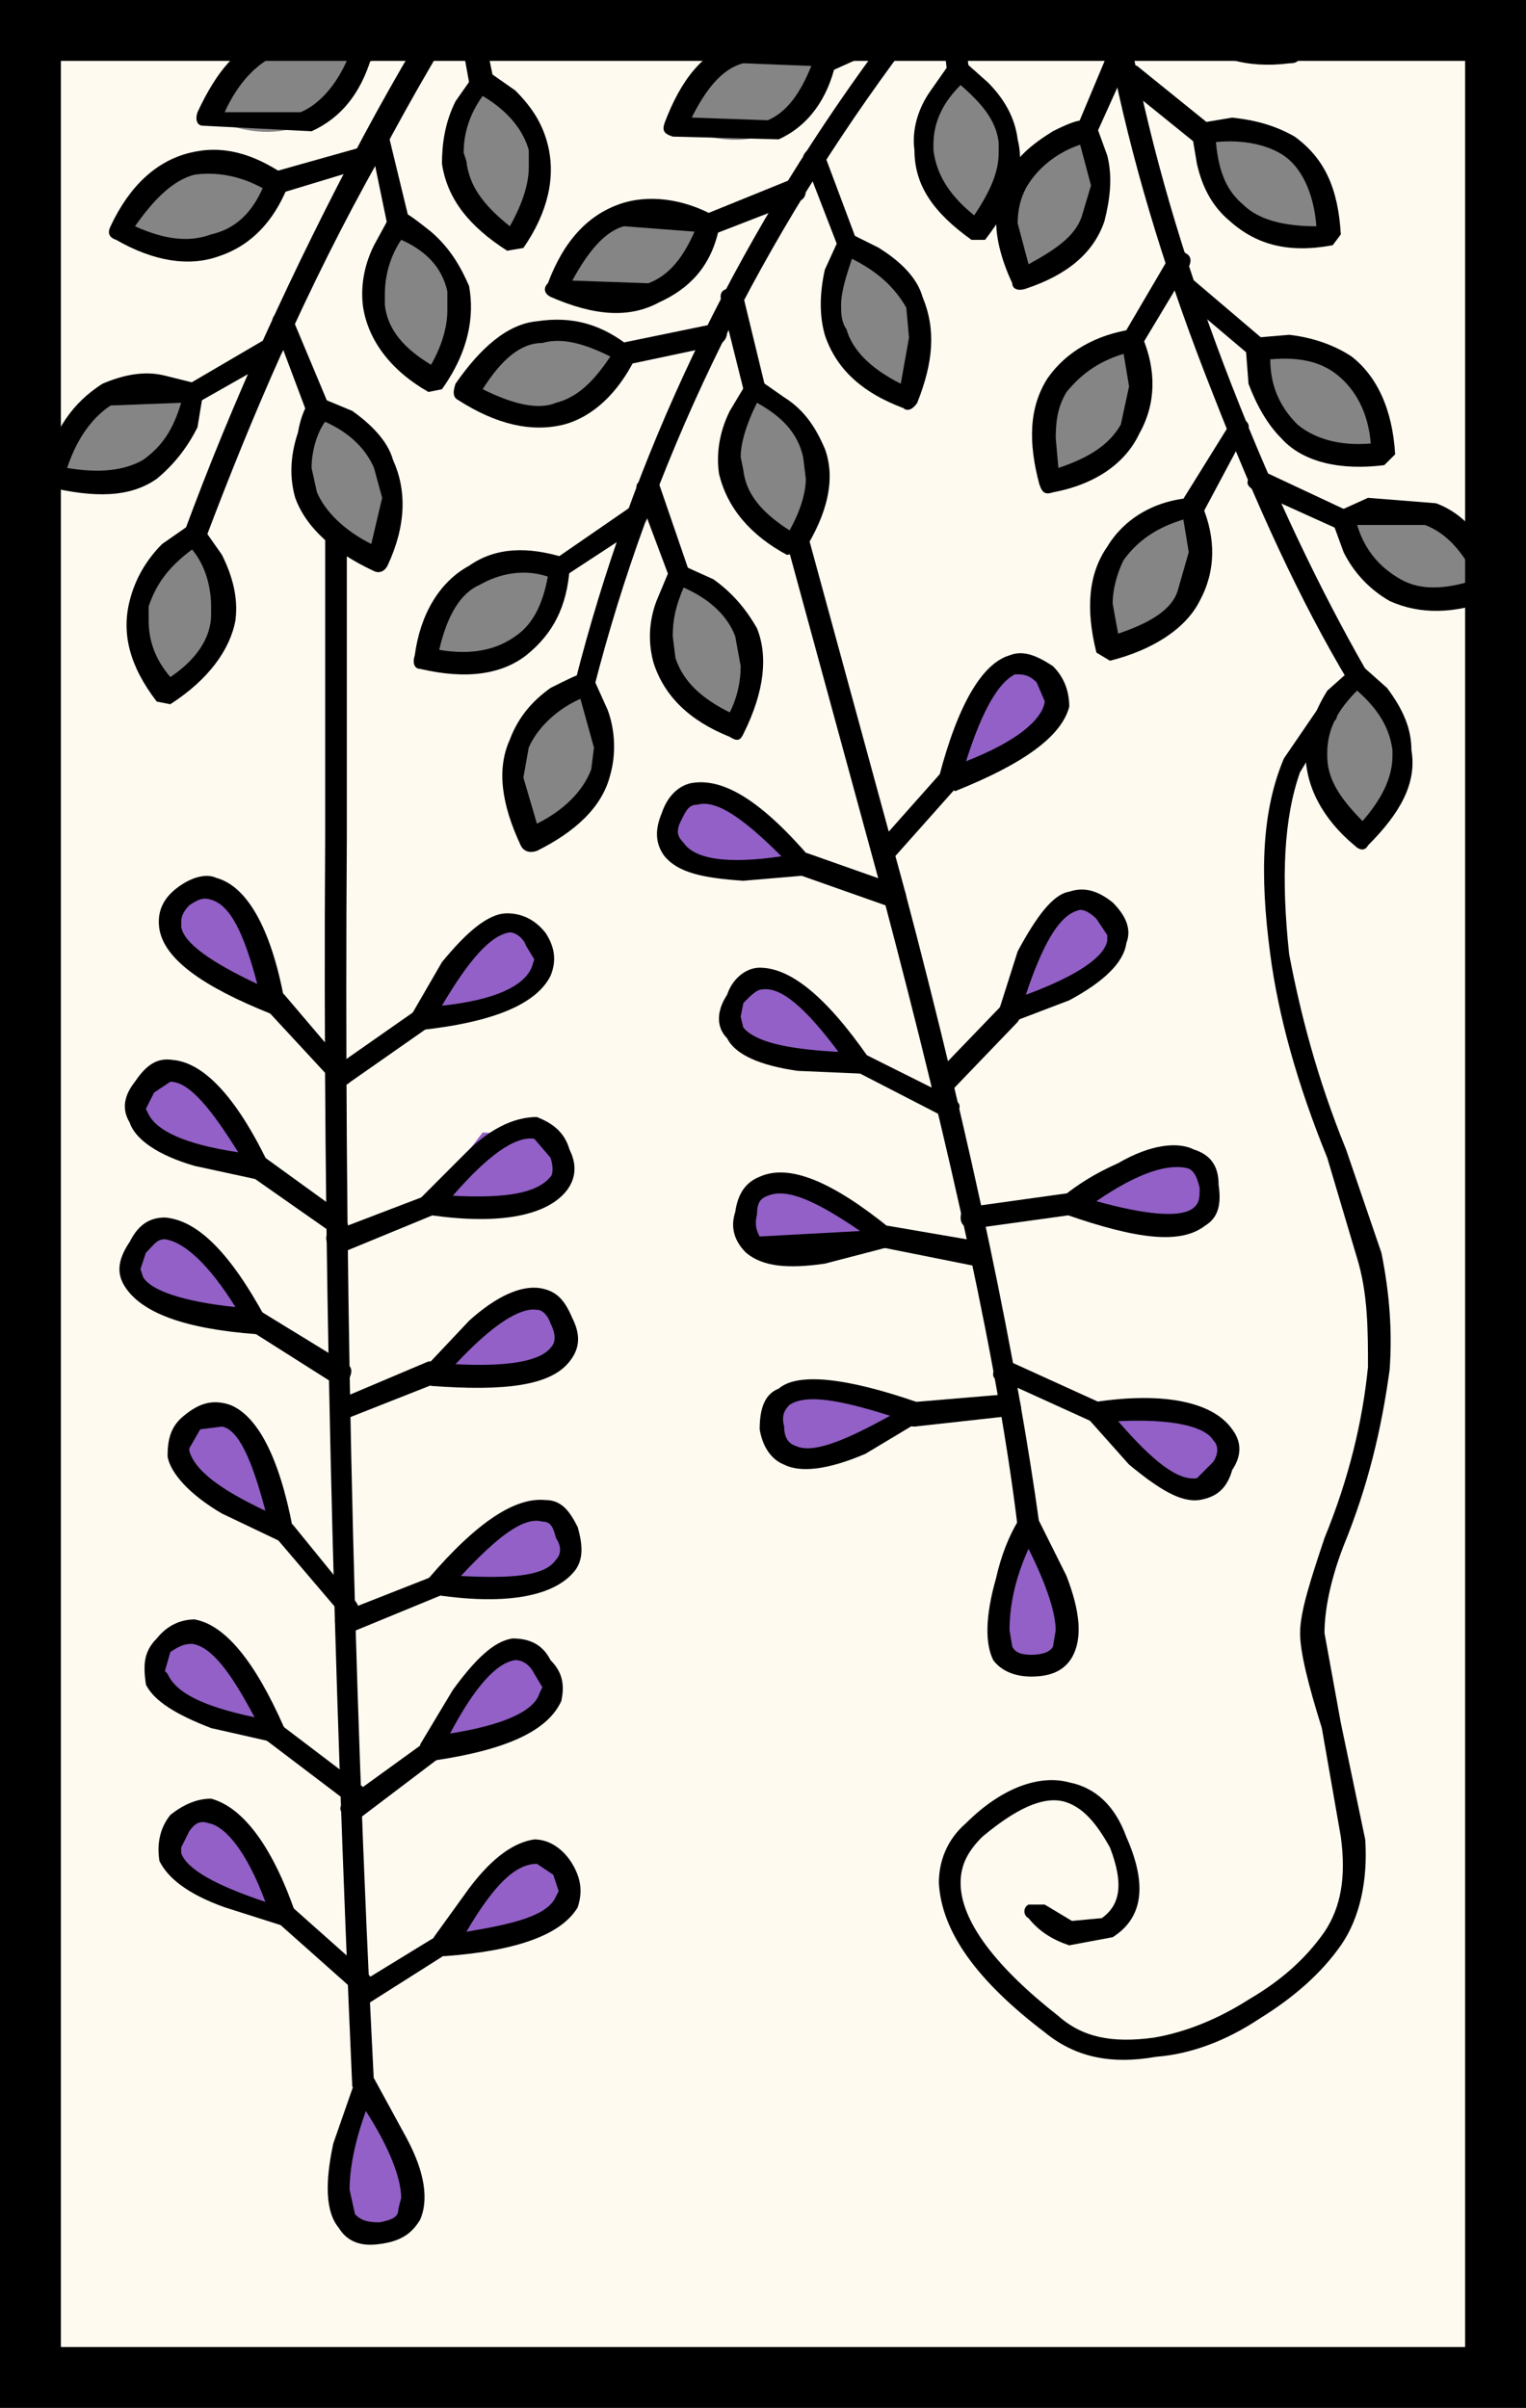 <svg xmlns="http://www.w3.org/2000/svg" width="372" height="587" viewBox="0 0 372 587"><path fill="#fffaf0" d="M0 0h372v587H0z"/><path d="M82.57 110.1c-2 0-3.3 1.33-3.3 3.3v90.72c-.67 99.3 1.98 200.6 6.6 304.54l3.32 2.65 1.98-1.33V508c-5.3-103.3-7.3-204.58-6.62-303.9v-90.7c0-1.97-.67-3.3-2-3.3z"/><path fill="#9260C7" d="M97.8 525.2L89.2 508l-5.97 18.53c-1.98 12.58 1.33 18.54 9.27 17.88 8.6-1.32 9.93-7.28 5.3-19.2z"/><path d="M91.18 506.66l-2-1.32-2.64 2-5.3 15.22c-1.98 9.27-1.98 16.55 1.33 20.52 2 3.3 5.3 4.64 9.93 3.97 5.3-.66 7.94-2.64 9.93-5.95 2-4.64 1.32-11.26-3.3-19.86l-7.95-14.58zm-4.64 33.1l-1.32-5.95c0-5.28 1.32-11.9 3.97-19.18 5.95 9.26 8.6 16.55 8.6 21.18l-.67 2.65c0 1.98-1.32 2.65-4.63 3.3-3.3 0-4.63-.65-5.96-1.98z"/><path fill="#9260C7" d="M52.12 461l17.2 5.94-7.93-16.55c-6.63-9.28-12.6-11.92-17.23-5.97-5.95 6.63-2.64 11.92 7.95 16.56z"/><path d="M38.88 453.7c1.98 3.98 6.62 7.95 15.9 11.26l14.55 4.63 2-.67.65-2.65c-5.96-17.2-13.24-25.82-20.52-27.8-3.3 0-6.62 1.32-9.93 3.97-2.66 3.3-3.3 7.28-2.66 11.25zm7.27-7.28c1.33-1.98 2.66-2.65 4.64-1.98 3.97.66 9.26 6.62 13.9 19.2-11.93-3.98-19.2-7.95-20.53-11.92v-1.33l1.98-3.98z"/><path d="M71.32 464.96h-3.3l-.68 2.65.67 1.33 17.88 15.9 3.97-.67c1.33-.67.66-2.65-.66-3.3l-17.88-15.9z"/><path fill="#9260C7" d="M118.98 458.34l-11.25 15.9 19.2-3.32c10.6-3.3 14.56-8.6 10.6-15.23-4.64-7.3-10.6-5.97-18.55 2.64z"/><path d="M140.83 464.96c1.32-3.97.66-7.28-1.32-10.6-1.98-3.3-5.3-5.95-9.26-5.95-4.64.67-9.93 3.98-15.9 11.92l-8.6 11.92v2.65c1.33 1.3 2 1.97 2.65 1.97 17.87-1.32 28.46-5.3 32.43-11.9zM136.2 461l-.67 1.3c-1.98 4.64-9.93 6.63-21.84 8.62 6.6-11.26 11.9-16.56 17.2-16.56l3.97 2.65 1.33 4z"/><path d="M110.38 472.24c-1.33-1.32-2-1.32-3.3-.66l-20.54 12.58c-1.98.66-1.98 2.64-.66 3.3 0 2 2 2.65 3.3 1.33l19.87-12.6c2-1.3 2-1.97 1.33-3.96z"/><path fill="#9260C7" d="M49.47 417.95l17.87 4.64-9.26-16.56c-7.3-9.27-13.24-11.26-18.55-4.64-4.62 6.62-1.3 11.26 9.94 16.55z"/><path d="M47.48 394.78c-3.3 0-6.62 1.33-9.26 4.64-3.3 3.3-3.3 6.62-2.65 11.25 1.98 3.97 7.27 7.28 15.9 10.6l14.55 3.3c1.32.67 2 0 3.3-.66v-2.64c-7.27-16.55-14.55-25.15-21.84-26.48zm-5.95 7.95c1.98-1.33 3.3-2 5.3-2 4.63.67 9.26 6.63 15.22 17.9-12.58-2.66-19.2-5.97-21.2-10.6l-.65-.67 1.33-4.63z"/><path d="M68.67 420.6c-1.33-1.32-2.65-1.32-3.97.66-.67.67-.67 2.65.66 3.32l19.2 14.56 3.3-.66c1.33-1.33 1.33-2.65 0-3.3l-19.2-14.58z"/><path fill="#9260C7" d="M114.35 410.67c-3.3 4.64-6.62 9.93-9.27 15.9l17.88-4.64c11.25-3.98 14.56-9.93 9.26-15.9-4.63-6.6-10.6-4.63-17.87 4.64z"/><path d="M134.2 404.7c-1.98-3.96-5.3-5.28-9.26-5.28-4.63.66-9.27 5.3-14.57 12.58l-7.94 13.24c0 .66 0 1.98.66 2.65.65.65 1.32 1.3 2.64 1.3 17.88-2.64 27.8-7.27 31.12-14.55.66-3.32.66-6.63-2.65-9.94zm-1.98 6.63l-.66 1.33c-1.32 4.63-9.27 7.94-21.84 9.93 5.95-11.27 11.25-17.22 15.88-17.9 1.33 0 3.3.68 4.64 3.32l1.98 3.3z"/><path d="M107.06 424.57h-3.3l-19.2 13.9c-2 2-2 2.65-.67 3.98l3.97.66 19.2-14.55c.66-.67.66-2 0-3.98z"/><path fill="#9260C7" d="M52.78 365c4.63 3.3 9.93 5.94 16.55 7.94l-5.3-17.88c-5.3-10.6-10.6-13.24-16.55-8.6-6.62 5.3-4.63 11.24 5.3 18.53z"/><path d="M70.65 374.92l.67-2.65c-3.3-17.2-8.6-27.14-15.23-29.8-3.98-1.32-7.3-.65-11.26 2.66-3.32 2.64-3.98 5.95-3.98 9.93.67 3.98 5.3 9.27 13.24 13.9L68 375.6l2.65-.68zM48.8 348.44l5.3-.67c3.98.67 7.3 7.96 10.6 20.53-11.26-5.3-17.22-9.93-18.54-14.57v-.66l2.65-4.63z"/><path d="M71.32 371.6h-3.98c-1.32 0-1.32 1.33 0 3.32l15.23 17.88 3.3.66c2-.66 2-2 0-3.97l-14.55-17.9z"/><path fill="#9260C7" d="M120.3 373.6c-4.63 3.97-9.26 7.94-13.23 12.58l18.53.66c11.26-1.32 15.9-5.3 12.58-13.24-2.65-7.28-9.27-7.28-17.87 0z"/><path d="M140.17 382.87c1.98-2.65 1.98-5.97.66-10.6-2-3.97-3.97-6.6-7.94-6.6-7.3-.68-16.56 5.27-28.48 19.18 0 .67-.67 1.32 0 2.65l2 1.33c17.86 2.64 29.1 0 33.75-5.96zm-4.64-7.95c1.33 1.98 1.33 3.98 0 5.3-2.64 3.97-10.6 4.63-23.17 3.97 8.6-9.28 15.23-14.57 19.86-13.26 2 0 2.65 1.33 3.3 3.98z"/><path d="M109.05 385.52c-.66-1.33-1.32-2-3.3-1.33l-21.86 8.6c-2 .66-2.65 1.98-2 3.3.67 2 2 2 3.32 2l22.5-9.27c1.33-.67 2.66-1.33 1.33-3.3z"/><path fill="#9260C7" d="M44.84 280.25l17.87 4.63-9.92-15.9c-7.28-9.25-13.24-10.58-17.87-4.62-4.63 6.62-1.32 11.92 9.94 15.9z"/><path d="M65.36 283.56C57.4 267 49.46 259.06 42.2 258.4c-3.98-.66-6.63 1.33-9.3 5.3-2.63 3.3-3.3 6.62-1.3 9.93 1.3 3.97 6.62 7.94 15.88 10.6l15.23 3.3 2-1.32.66-2.64zm-29.8-13.24l2-3.97 3.97-2.65c4.62 0 9.93 6.62 16.55 17.2-13.24-1.98-19.86-5.3-21.86-9.26l-.66-1.32z"/><path d="M64.7 282.23c-2-.66-3.3 0-3.98 1.33-1.32 1.32-1.32 2 .67 3.3l19.85 13.9 3.3-.65c.67-1.3 0-2.64-.66-3.96l-19.2-13.9z"/><path fill="#9260C7" d="M117.66 276.08l-13.24 17.15h19.2c11.25-1.7 15.9-6.86 13.24-16.3l-19.2-.85z"/><path d="M130.9 272.3c-4.63 0-10.6 2-17.22 8.6l-11.25 11.27v2.64l2 1.34c17.86 2.65 29.12 0 33.75-5.96 2-2.65 2.65-5.96.66-9.93-1.32-4.64-4.63-6.62-7.94-7.95zm3.3 9.93c.67 2 .67 3.98 0 4.64-3.3 3.97-10.58 5.3-23.82 4.63 8.6-9.93 15.22-14.56 19.86-13.9l3.97 4.63z"/><path d="M107.06 292.17c-1.32-1.33-1.98-2-3.3-.67l-22.5 8.6c-2 0-2 2-1.34 3.32.66 2 1.33 2 3.3 2l22.52-9.28c2-.66 2-2 1.33-3.97z"/><path fill="#9260C7" d="M50.8 235.9c4.63 3.3 9.92 6.6 16.54 8.6l-5.95-17.2c-5.3-11.27-10.6-13.9-16.56-8.63-6.62 5.3-3.98 11.27 5.95 17.22z"/><path d="M52.78 214.04c-2.65-1.32-6.62 0-9.93 2.65-3.32 2.64-4.63 5.95-3.97 9.93 1.32 7.28 10.6 13.9 27.14 20.52l3.3-.66v-2.66c-3.3-17.88-9.26-27.8-16.54-29.8zm9.93 25.83c-11.24-5.3-17.86-9.93-18.53-13.9v-1.33c0-1.32.67-2.65 2-3.97 1.98-1.33 3.3-2 5.3-1.33 4.62 1.33 7.93 7.95 11.24 20.53z"/><path d="M69.33 242.5c-1.32-1.3-2.65-1.3-3.97 0-1.33 1.34-1.33 2.66-.66 3.32l16.55 17.88 3.3.66c1.33-.66 1.33-2 0-3.97l-15.22-17.9z"/><path fill="#9260C7" d="M130.9 229.27c-5.3-6.62-10.6-5.3-18.54 3.3l-9.93 16.56 18.54-4.63c11.25-3.97 14.56-9.28 9.93-15.23z"/><path d="M132.9 227.3c-2.66-3.33-5.97-4.65-9.28-4.65-4.64 0-9.94 4.64-15.9 11.92l-7.28 12.58v3.3l2 .67c18.53-2 28.46-6.62 31.77-13.24 1.33-3.3 1.33-6.63-1.3-10.6zm-2.66 6.6l-.66 2c-2 4.63-9.28 7.94-21.85 9.26 6.62-11.25 11.92-17.2 16.55-17.87 1.32 0 3.3 1.3 3.97 3.3l2 3.3z"/><path d="M104.42 247.15l-3.3-.66-19.87 13.9c-1.33.65-1.33 1.97 0 3.3l3.3.66 19.87-13.9c1.32 0 1.32-1.33 0-3.3z"/><path fill="#9260C7" d="M44.17 319.3l18.54 2.66-11.24-15.23c-7.95-7.94-13.9-9.27-18.55-2-3.96 6.63.02 11.27 11.27 14.58z"/><path d="M31.6 302.76c-2.66 3.97-3.32 7.28-1.33 10.6 3.97 6.6 14.57 10.58 32.44 11.9 1.33 0 2-.66 2-1.98 1.32-.65 1.32-1.32 0-2-8.6-15.87-16.55-23.82-24.5-24.48-3.98 0-6.62 2-8.6 5.96zm3.3 8.6l-.66-1.98 1.32-3.98c2-1.98 2.66-3.3 4.64-3.3 4.64.66 10.6 5.95 17.2 16.54-12.56-1.32-20.5-3.97-22.5-7.28z"/><path d="M64.03 319.97c-1.32-1.32-2.64-.66-3.3 1.32-1.33.66-1.33 1.98.66 3.3l19.85 12.58c1.98 1.33 3.3.66 3.97-1.3.66-1.35.66-2.66-.66-3.33l-20.53-12.58z"/><path fill="#9260C7" d="M137.52 321.96c-3.3-7.3-9.93-7.3-18.54 0-4.63 3.3-9.27 7.94-13.24 13.24h18.54c11.25-1.33 15.9-5.96 13.24-13.24z"/><path d="M131.56 314c-4.63-.65-10.6 2-17.2 7.96l-10.6 11.25-1.33 2.66 2.65 1.98c17.88 1.33 29.13 0 33.76-5.95 2.65-3.32 2.65-6.63.67-10.6-1.98-4.64-3.97-6.63-7.94-7.3zm-.66 5.3c1.32 0 2.65 1.33 3.3 3.32 1.33 2.65 1.33 4.63 0 5.96-2.64 3.3-10.58 4.64-23.16 3.98 9.27-9.94 15.9-13.9 19.86-13.25z"/><path d="M107.73 333.87c0-1.98-2-1.98-3.3-1.98l-21.86 9.25c-2 .67-2 2-2 3.98.68 1.32 2 2 4 .67l21.83-8.62c1.33-.66 2.65-1.98 1.33-3.3zM196.44 128.64c-.66-2-1.98-2-3.3-2-2 .68-2.66 2-2 3.32l23.84 87.4c17.2 64.87 28.47 116.5 33.1 154.9l2.65 2.66c2.65-.67 3.3-1.98 2.65-3.3-5.3-38.4-15.9-90.7-33.1-155.6l-23.84-87.38z"/><path fill="#9260C7" d="M205.7 353.07c5.3-1.32 11.27-4.63 16.56-7.94-5.96-3.3-11.9-5.3-17.87-5.96-11.27-2.65-16.57.66-16.57 8.6.66 7.96 6.63 9.93 17.88 5.3z"/><path d="M224.9 344.46l-1.3-2.64c-17.23-5.96-29.14-7.3-33.78-3.3-3.3 1.3-4.63 4.62-4.63 9.92.65 3.97 2.64 7.28 5.94 8.6 3.98 2 10.6 1.33 19.87-2.65l13.25-7.95.66-2zm-33.75 3.3c-.66-2.63 0-3.96 1.32-5.28 3.97-2.65 11.92-1.33 24.5 2.65-11.93 6.62-19.2 9.27-23.17 7.28-2-.65-2.65-2.64-2.65-4.63z"/><path d="M248.75 342.48c0-1.33-1.33-2.65-2.65-2.65l-23.84 2c-1.32 0-2.65 1.3-2.65 3.3.68 1.32 1.34 2.64 3.33 2.64l23.83-2.64c1.32 0 2.64-.67 2-2.65z"/><path fill="#9260C7" d="M197.1 305.4l17.88-3.97-15.23-9.93c-10.6-5.3-16.55-3.97-17.88 3.97-1.3 7.95 3.3 11.26 15.23 9.94z"/><path d="M181.88 305.4c3.97 3.32 9.93 3.98 19.2 2.65l15.22-3.97 1.33-1.98c.66-.67 0-2-.66-2.65-13.9-11.26-24.5-15.9-31.8-12.58-3.3 1.32-5.28 3.97-5.94 8.6-1.32 3.98 0 7.3 2.65 9.94zm2.65-9.26c0-2.65.66-3.98 2.65-4.64 4.63-1.98 11.9 1.33 22.5 8.6l-24.5 1.33c-.66-1.32-1.3-2.64-.66-5.3z"/><path d="M216.3 298.8c-1.98 0-3.3.65-3.3 2.63 0 1.33.66 2 1.98 2.65l23.17 4.64c2 0 3.3-.67 3.3-2.65 0-1.33-.65-2.65-1.97-3.3l-23.18-3.98z"/><path fill="#9260C7" d="M297.73 360.72c3.3-8.78-.66-14.37-12.57-15.97h-18.54l13.24 15.97h17.87z"/><path d="M263.97 342.48l.66 2.65 10.6 11.9c7.28 5.98 12.57 9.3 17.2 8.63 4-.67 6.63-2.65 7.95-7.3 2.65-3.97 2-7.28 0-9.92-4.63-6.62-16.55-9.27-33.76-6.62-.67 0-2 0-2.65.66zm31.78 13.9l-3.97 3.98c-4.64.65-10.6-3.98-19.2-13.9 13.24-.66 21.18 1.3 23.17 4.63 1.32 1.3 1.32 3.3 0 5.28z"/><path d="M246.1 331.9c-2-.68-3.32 0-3.32 1.3-1.32 2-.66 3.32 1.33 3.32l21.86 9.94c1.32 1.3 1.98 0 3.3-1.33 1.33-1.98.67-2.65-1.32-3.3l-21.84-9.94z"/><path fill="#9260C7" d="M294.42 288.86c-.66-7.95-6.62-9.27-17.2-4.64l-16.56 9.27 18.54 5.3c11.25 1.3 16.55-2 15.22-9.94z"/><path d="M291.1 280.25c-3.96-2-10.58-1.32-18.52 3.3-5.96 2.66-9.94 5.3-13.24 7.95-1.33.67-1.33 1.33-1.33 2l2 2.64c17.2 5.96 27.8 7.28 33.76 2.65 3.3-2 3.97-5.3 3.3-9.94 0-4.64-1.97-7.3-5.95-8.6zm1.34 9.27c0 2.65 0 3.97-2 5.3-3.3 1.98-11.24 1.32-23.16-2 10.6-7.27 17.88-9.26 22.5-7.94 1.33.66 2 2 2.66 4.64z"/><path d="M263.3 292.83c0-1.33-.66-2-2.64-2l-23.83 3.32c-2 0-2.65 1.32-2.65 2.65 0 2 1.33 2.65 3.3 2.65l23.84-3.3c2 0 2.65-.67 2-3.32z"/><path fill="#9260C7" d="M246.1 247.15l17.2-7.95c9.94-5.95 11.93-11.9 6.63-17.22-5.96-5.3-11.92-2.64-17.2 7.3-2.66 5.3-5.3 11.25-6.63 17.87z"/><path d="M274.56 229.94c1.33-3.3 0-6.62-3.3-9.93-3.32-2.64-6.63-3.97-10.6-2.64-3.97.65-7.95 5.96-12.58 14.55l-4.63 14.6.66 2.63h2.66l13.9-5.3c8.6-4.63 13.24-9.26 13.9-13.9zm-4.63-2v1.33c-.66 3.98-7.28 8.6-19.86 13.24 3.97-11.9 7.94-19.18 12.58-20.52 1.32-.66 3.3.67 4.63 2l2.65 3.97z"/><path d="M248.08 249.13c1.32-1.98 1.32-3.3-.66-3.97-.66-1.32-1.98-1.32-3.3 0l-16.56 17.2c-.66 1.34-.66 3.32 0 4 1.32 1.3 2.65 1.3 3.97 0l16.55-17.23z"/><path fill="#9260C7" d="M197.77 244.5c-9.27-7.28-14.57-7.94-18.54-.66-3.98 6.62.66 11.9 11.92 13.9l18.53 1.32c-3.3-5.3-7.95-9.93-11.9-14.56z"/><path d="M185.2 235.9c-3.32 0-6.64 2.63-7.95 6.6-2.65 4-2.65 7.96 0 10.6 1.98 3.98 7.94 6.63 17.2 7.95l15.23.66c1.33 0 2-.65 2-1.3v-2.66c-10.6-15.23-19.2-21.85-26.5-21.85zm-4.64 11.9l.66-3.3c1.98-2 3.3-3.3 4.63-3.3 4.64-.67 10.6 4.62 18.54 15.22-13.25-.67-20.53-2.65-23.2-5.96l-.64-2.65z"/><path d="M211 257.08c-1.32-1.33-2.64-.66-3.3.66-.66 1.32-.66 2.65.66 3.3l21.85 11.26c1.33 1.33 2.65.67 3.32-1.32.66-1.32.66-2-1.32-3.3l-21.2-10.6z"/><path fill="#9260C7" d="M195.78 210.74l-13.9-12.6c-9.27-7.27-15.23-6.6-17.88 1.34-2.65 7.3 1.32 11.25 13.24 11.9l18.54-.64z"/><path d="M168.63 190.87c-3.3.66-5.95 3.3-7.28 7.28-1.98 4.64-1.32 7.95.66 10.6 3.32 3.97 9.28 5.3 19.2 5.96l15.24-1.3 2-2-.67-2c-11.92-13.9-21.2-19.85-29.14-18.53zm1.33 5.3c4.63-1.33 11.25 3.3 20.53 12.57-13.26 2-21.2.67-23.85-3.3-1.33-1.33-2-2.65-.66-5.3 1.3-2.65 1.97-3.97 3.96-3.97z"/><path d="M197.1 208.08c-2-.66-3.3 0-3.3 2-.67 1.3 0 2.64 1.3 3.3l22.53 7.95c1.32.65 2.65 0 3.3-1.32 0-1.98 0-2.64-1.32-3.97l-22.5-7.95z"/><path fill="#9260C7" d="M231.53 189.55c5.96-2 11.92-4.64 16.55-7.95 9.93-5.96 12.58-11.9 6.62-17.2-5.96-5.3-11.25-2.66-17.2 7.93-2.66 5.3-3.98 11.26-5.97 17.22z"/><path d="M260.66 172.33c0-3.97-1.33-7.28-3.97-9.93-4-2.64-7.3-3.97-10.6-2.64-6.63 1.98-12.58 11.9-17.22 29.8 0 1.3.66 1.97 1.33 1.97l2.65 1.33c16.55-6.62 25.83-13.24 27.8-20.53zm-13.24-7.94c1.98 0 3.3 0 5.3 1.98l1.98 4.63c-.66 4.64-7.28 9.94-19.2 14.57 3.97-12.57 7.95-19.2 11.92-21.18z"/><path d="M233.52 187.56l-3.98.66-15.88 17.88c-1.33.66-1.33 1.98 0 3.3 1.32 1.33 2.64 1.33 3.97 0l15.9-17.87c1.3-1.32 1.3-2.65 0-3.97z"/><path fill="#9260C7" d="M258 388.83l-7.27-17.22-6.62 17.23c-3.3 11.9 0 17.2 7.3 17.2 8.6-.65 10.58-5.95 6.6-17.2z"/><path d="M260 384.2l-6.62-13.26c-.67-1.3-1.32-1.97-2.65-1.97-1.32 0-1.98.66-2.65 1.97-1.98 3.32-3.97 7.96-5.3 13.9-2.64 9.28-2.64 15.9-.65 19.87 1.98 2.66 5.3 4 9.26 4 4.63 0 7.94-1.34 9.92-4.65 2.65-4.63 2-11.25-1.32-19.86zm-8.6 19.2c-2.65 0-3.98-.67-4.64-2l-.66-3.97c0-5.96 1.32-12.58 4.63-19.86 4.64 9.27 6.62 15.9 6.62 19.86l-.66 3.97c-.68 1.33-2.66 2-5.3 2zM267.28-54.74c-1.98 0-3.3.66-3.3 2.64 0 44.36 9.92 93.35 31.77 148.3 10.6 27.14 21.18 50.3 33.1 70.18.66 1.32 1.32 1.32 3.3.66 1.33-.66 1.33-2.65.68-3.97-10.6-18.54-21.86-41.7-32.45-68.85-21.18-54.3-31.1-103.28-30.45-146.32 0-1.98-1.32-2.64-2.65-2.64z"/><path fill="#858585" d="M299.72-12.38L284.5-13.7 287.13.87c4.64 9.26 13.24 13.24 27.14 11.9-.65-13.23-5.3-21.83-14.56-25.14z"/><path d="M292.44-16.35h-8.6c-.67 0-1.33.66-1.33 2.65-1.32.66-1.32 3.3 0 7.94 1.33 5.96 3.32 10.6 7.3 14.57 5.95 5.3 13.9 7.95 24.48 6.63 2 0 2.65-.66 2.65-2.65 0-10.6-3.3-18.54-9.93-23.83-3.97-3.3-9.27-5.3-14.56-5.3zm-5.3 5.3c6.62-.66 12.58.66 16.55 3.97 3.97 3.3 6.62 9.27 7.27 17.2-7.28.68-13.24-1.3-17.2-5.28-3.98-3.97-6.63-9.27-6.63-15.9z"/><path d="M265.95-30.9c-1.32 1.97-1.32 3.3.67 3.96l16.55 15.23c1.32.65 2.65.65 3.97 0 .66-1.34.66-2.66-.66-4l-16.55-15.2c-1.32-.67-2.65-.67-3.98 0z"/><path fill="#858585" d="M324.2 57.14c-.64-13.9-6.6-21.85-16.54-24.5l-14.56-.66 3.97 14.56c4.64 8.62 13.9 12.58 27.14 10.6z"/><path d="M300.38 28.67L292.44 30c-1.33 0-2 1.32-2 1.98l1.34 7.94c1.32 5.96 3.97 10.6 7.94 13.9 6.62 5.96 14.56 7.95 25.16 5.96l1.98-2.64c-.66-11.26-3.97-18.54-11.25-23.84-4.63-2.64-9.25-3.97-15.22-4.63zm12.58 9.27c3.97 2.65 7.28 8.6 7.94 17.22-7.27 0-13.9-1.33-17.87-5.3-3.97-3.32-5.96-7.95-6.62-15.23 6.63-.66 12.6.66 16.56 3.3z"/><path d="M295.1 33.97c1.3-1.33 1.3-2.65-.68-3.98l-17.2-13.9c-1.33-.67-3.32-.67-3.98.65-.66 2-.66 2.65.66 3.98l17.2 13.9c2 .66 2.66.66 4-.66z"/><path fill="#858585" d="M336.8 111.43c0-13.9-5.97-22.5-15.9-25.83l-13.9-.65 3.32 14.56c3.96 9.28 13.24 13.25 26.48 11.93z"/><path d="M303.7 84.95l.65 8.6c2 5.3 4.64 9.93 7.95 13.24 5.3 5.95 14.56 7.94 25.15 6.6l2.65-2.63c-.65-11.26-4.63-19.2-10.6-23.84-3.96-2.64-9.26-4.64-15.22-5.3l-7.94.67c-.66.66-2 1.32-2.65 2.65zm30.45 23.17c-7.94.66-13.9-1.33-17.87-4.64-4.64-4.63-6.62-9.93-6.62-15.88 7.27-.67 12.57.66 16.55 3.97 3.98 3.3 7.3 8.6 7.95 16.55z"/><path d="M291.1 68.4l-3.96.65c-.66 1.33-.66 2.66.66 3.32l17.22 14.56H309c1.3-1.32 1.3-1.98 0-3.3L291.1 68.4z"/><path fill="#858585" d="M363.28 143.2c-3.97-12.57-11.26-19.2-21.2-19.86l-14.56 3.3 6.62 13.26c7.3 7.28 17.22 8.6 29.14 3.3z"/><path d="M324.88 127.32l2.65 7.28c2.64 5.3 6.62 9.27 11.25 11.92 7.3 3.3 15.9 3.3 25.82-.67 2-.66 2-1.32 2-3.3-3.98-10.6-9.28-17.22-16.56-19.87l-16.56-1.32-7.28 3.3c-1.32.67-2 2-1.32 2.66zm22.5.66c5.3 1.98 9.28 6.62 12.6 13.24-7.96 2.65-13.9 2.65-18.55 0-4.63-2.65-8.6-6.62-10.6-13.24h16.56z"/><path d="M307.66 114.74c-.66 0-1.98 0-3.3 1.98-.67 1.33 0 2 1.98 3.3l20.52 9.28c1.33.66 2.65 0 3.3-1.32.67-1.33 0-2.65-1.3-3.3l-21.2-9.94z"/><path fill="#858585" d="M257.35-9.73l-1.98-14.56c-4.64.67-9.27 2.66-13.9 5.3-7.95 6.62-10.6 15.9-6.63 28.47 12.58-2.65 20.53-9.27 22.5-19.2z"/><path d="M257.35-25.62l-2.65-1.32c-8.6.66-15.23 4.63-19.86 11.92-4.63 6.62-5.3 15.22-2 25.8 0 1.34 1.34 2 2.67 1.34 11.26-2 17.88-6.62 21.85-13.9 3.3-7.28 3.3-15.23 0-23.84zM254.7-13.7c0 3.3-.66 6.62-1.98 9.27-2.65 5.3-7.95 8.6-15.23 10.6l-1.34-7.3c0-4.63.67-7.94 3.32-11.25 2.65-3.97 7.28-7.28 13.9-8.6l1.32 7.28z"/><path d="M267.94-46.14c-.66-.66-1.98-.66-3.3.66l-11.26 19.86c-1.33 1.33-.67 2.65.66 3.32 1.32 1.32 2.65.66 3.3-.67l11.93-19.2c1.32-1.98.66-3.3-1.33-3.97z"/><path fill="#858585" d="M248.75 68.4c12.57-4.64 19.2-12.6 19.2-22.52l-3.32-13.9c-4.63.66-8.6 3.3-12.58 6.62-7.94 7.28-8.6 17.2-3.3 29.8z"/><path d="M267.28 30.66c-.66-1.33-1.32-2-3.3-1.33-1.34 0-3.32.66-7.3 2.65-5.3 3.3-9.26 6.62-11.25 11.25-3.97 7.3-3.3 15.9 1.33 25.82 0 1.33 1.32 2 3.3 1.33 9.94-3.3 16.56-8.6 19.2-16.55 1.33-5.3 2-10.6.67-15.9l-2.65-7.27zm-19.2 23.83c0-3.32.66-5.97 2-8.62 2.64-4.63 7.27-8.6 13.23-10.6l2.65 9.94-1.98 6.62c-1.33 5.3-5.96 8.6-13.24 12.6l-2.65-9.95z"/><path d="M274.56 8.8c-1.32-1.32-2.64 0-3.3 1.33l-8.6 20.53c-1.34 1.32-.67 2.64 1.3 3.3 1.34 1.33 2.66.67 3.32-1.32l9.27-20.52c.66-1.32 0-2.65-2-3.3z"/><path fill="#858585" d="M277.87 98.2L275.9 83.6c-5.3 0-9.28 2-13.25 5.3-8.6 5.96-9.93 15.9-6.62 29.13 13.24-3.3 20.52-9.93 21.84-19.86z"/><path d="M277.87 105.47c3.98-7.28 3.98-15.23.67-23.18-.67-.66-1.33-2-2.65-2-8.62 1.34-15.9 5.3-20.53 11.93-4.64 7.28-4.64 15.9-2 25.82.67 1.98 1.33 2.65 3.32 1.98 10.58-1.98 17.86-7.28 21.17-14.56zm-2.64-11.25l-2 9.26c-2.64 4.64-7.27 7.95-15.22 10.6l-.65-7.3c0-4.62.66-7.93 2.65-11.24 3.3-3.97 7.28-7.28 13.9-9.28l1.33 7.96z"/><path d="M289.13 61.77c-2-1.32-3.3-1.32-3.97.66l-11.26 19.2c-.66 2-.66 3.32.66 3.98 2 1.33 2.65.66 3.3-.65l11.93-19.87c.65-1.32.65-2.64-.67-3.3z"/><path fill="#858585" d="M292.44 138.57l-2-14.56c-4.62.67-9.26 2.65-13.23 5.96-8.6 5.96-10.58 15.23-6.6 28.47 12.57-3.3 19.85-9.93 21.84-19.86z"/><path d="M293.1 123.34l-2.65-1.98c-9.27.66-16.55 5.3-20.52 11.9-4.63 6.63-5.3 15.24-2.65 25.83l3.3 1.98c10.6-2.65 18.55-7.94 21.86-14.56 3.97-7.3 3.97-15.23.66-23.18zm-4.63 3.3l1.32 7.96-2.66 9.27c-1.32 4.63-6.62 7.94-14.56 10.6l-1.33-7.3c0-3.97 1.33-7.94 2.65-10.6 3.3-4.62 7.95-7.93 14.57-9.92z"/><path d="M303.03 102.16c-2-.66-2.65-.66-3.3 1.32l-11.93 19.2c-.66 1.33 0 2.65 1.32 3.97l3.98-1.32 10.6-19.86c1.32-1.32.65-2.65-.67-3.3z"/><path fill="#858585" d="M332.16 204.12c9.93-9.28 11.9-18.55 7.95-27.8l-9.26-11.93-7.94 11.9c-3.98 9.94-.67 19.2 9.26 27.8z"/><path d="M344.07 182.93c0-5.3-1.98-9.93-5.95-15.23l-5.96-5.3-2.65.67-5.95 5.3c-3.3 5.3-4.63 9.92-5.3 15.22 0 7.93 3.98 15.88 11.92 22.5 1.33 1.32 2.65 1.32 3.3 0 7.96-7.95 11.93-15.23 10.6-23.17zm-4.62 0v1.32c0 5.3-2.65 10.6-7.3 15.9-5.94-5.97-8.6-10.6-8.6-15.9v-.66c0-5.97 2.65-10.6 7.28-15.24 5.3 4.64 7.95 9.27 8.62 14.57zM192.47-80.56c-.66-1.33-1.98-2-3.97-1.33-32.44 13.92-66.2 52.3-99.97 115.2-17.2 32.44-31.78 64.23-43.7 96.66 0 1.33 0 2 1.33 3.3 2 .02 3.3.02 3.97-1.97 11.26-29.8 24.5-60.92 42.37-92.7 33.77-63.55 66.2-101.95 98.64-115.85 2 0 2.66-1.33 1.33-3.3z"/><path fill="#858585" d="M32.91 94.22c-10.57 1.32-17.2 9.26-19.85 21.84 12.6 3.97 21.86 2 28.48-6.62l5.95-13.9-14.56-1.32z"/><path d="M48.15 93.55l-7.95-1.98c-5.3-1.33-10.6 0-15.23 1.98C17.7 98.2 13.05 104.8 10.4 115.4c-.65 1.32 0 2.65 1.33 3.3 11.25 2.66 19.86 2.66 26.5-1.98 3.95-3.3 7.27-7.28 9.92-12.57l1.3-7.95-1.3-2.65zM34.9 112.1c-4.63 2.64-10.6 3.3-18.54 1.98 2.65-7.95 6.62-12.58 10.6-15.23l17.2-.66c-1.97 6.6-4.63 10.58-9.25 13.9z"/><path d="M68.67 83.62c-.66-1.98-2-1.98-3.3-1.33L46.14 93.55c-1.3 1.33-1.98 2-1.3 3.3.65 2 1.97 2 3.3 1.34L68 86.92c1.33-1.33 1.33-2.64.67-3.3z"/><path fill="#858585" d="M54.1 39.26C43.5 38.6 35.56 43.9 29.6 55.8c11.26 7.3 21.2 7.3 29.14.67l8.6-11.25c-3.97-3.3-8.6-5.3-13.24-5.96z"/><path d="M70 45.88c.65-1.32 0-2.65-.67-3.3-7.94-5.3-15.23-7.3-23.18-5.3-7.93 1.98-14.55 7.94-19.2 17.88-.66 1.3-.66 2.65 1.34 3.3 9.25 5.3 17.86 6.63 25.14 3.98 7.95-2.66 13.24-8.6 16.55-16.56zm-22.52-3.3c4.64-.67 10.6 0 16.55 3.3-2.64 5.96-6.62 9.93-12.57 11.26-5.3 1.98-11.26 1.32-18.55-1.98 4.65-6.63 9.3-11.26 14.58-12.6z"/><path d="M91.18 37.94c0-2-1.33-2.65-3.3-2l-21.2 5.97c-1.98 1.33-1.98 2-1.98 3.32.66 2 1.32 2.66 3.3 2l21.85-6.63c1.33 0 2.65-1.34 1.33-2.66z"/><path fill="#858585" d="M73.96 9.47c-10.6 0-17.87 6.62-23.17 19.2 11.9 5.3 21.84 4.63 29.78-2.65 3.3-3.97 5.96-7.28 7.3-12.58-4-2.64-8.62-3.97-13.92-3.97z"/><path d="M90.5 14.1c0-1.32 0-1.98-1.3-3.3-7.95-4.64-15.9-5.3-23.18-2-7.94 2-13.24 8.62-17.87 18.55-.67 1.98 0 3.3 1.32 3.3L75.95 32c7.28-3.3 11.92-9.27 14.56-17.87zm-5.94.67c-2.65 5.96-6.62 10.6-11.26 12.58H54.77c3.3-7.3 7.94-11.92 12.57-13.9l17.22 1.32z"/><path d="M111.04 3.5c-.67-1.3-2-1.3-3.3-1.3l-21.2 8.6c-1.98 1.32-1.98 1.98-1.32 3.3.66 2 1.98 2.65 3.97 1.33l19.85-8.6c2-.67 2.65-1.33 2-3.32z"/><path fill="#858585" d="M102.43-40.84c-9.93-3.3-18.54.66-26.48 11.25 9.93 8.62 19.86 10.6 28.47 5.97 4.63-2.65 7.94-5.96 10.6-9.93l-12.6-7.28z"/><path d="M73.96-30.9c-1.32 1.3-1.32 2.64 0 3.96 8.6 6.62 16.55 9.27 24.5 7.94 7.95-1.32 13.9-5.3 19.2-13.24l-.66-3.3c-5.96-6.63-13.25-9.27-21.2-8.6-8.6 0-15.88 4.62-21.84 13.23zm23.84 7.27c-5.96.66-11.92-1.32-17.88-5.96 5.3-6.6 10.6-9.26 15.9-9.92 5.3 0 11.25 2 15.88 5.96-3.97 5.96-9.27 9.27-13.9 9.93z"/><path d="M140.17-36.87l-2.65-2-22.5 2.66c-1.34 0-2.66 1.32-2.66 2.64 0 2 1.32 2.65 3.3 2.65l21.86-2.66c2.65 0 3.3-.66 2.65-3.3z"/><path fill="#858585" d="M133.55-77.25c-9.27-5.3-19.2-3.32-29.13 5.96 7.94 10.6 17.87 14.57 27.8 11.26 4.64-1.32 8.6-3.97 11.92-7.28-2.65-4.64-5.96-7.95-10.6-9.94z"/><path d="M102.43-73.28c-.66.65-1.32 2.65 0 3.3 6.62 8.62 13.9 13.25 21.85 13.9 8.6 0 15.9-3.3 21.85-9.93 1.32-.67 1.32-1.33.66-2.65-5.3-7.95-11.27-11.92-19.2-13.9-8.62-1.33-16.56 1.98-25.17 9.27zm21.85 11.92c-5.3-.67-9.93-3.3-15.23-9.27 5.96-5.3 11.92-7.28 17.22-6.63 5.95 1.32 10.6 3.98 14.56 9.94-5.3 3.97-10.6 6.62-16.55 5.96z"/><path d="M144.8-69.97l-3.3 2.65c0 1.3.65 1.98 2.64 2.65l22.5 1.98c1.33 0 2-.65 2.66-1.97l-2-2.65-22.5-2.66z"/><path fill="#858585" d="M154.07-22.97l-2 14.57c1.34 10.6 8.63 17.2 21.87 20.52 3.97-13.24 1.32-23.17-6.62-29.13l-13.25-5.97z"/><path d="M154.73-25.62c-1.32-.66-2.65 0-3.3 1.33l-1.33 7.95c-1.33 5.3-.66 10.6 1.32 15.23 3.97 7.28 11.26 12.58 21.85 15.23 1.33 0 1.98 0 3.3-1.98 2.66-9.93 2-19.2-1.97-25.82-3.3-3.97-6.62-7.28-12.6-9.93l-7.27-2zm.66 5.3c7.28 2.65 11.9 5.96 14.56 9.93 1.98 2.66 3.3 6.63 3.3 10.6l-1.97 7.28c-7.3-1.98-12.6-5.3-14.58-10.6-1.33-2.64-2-4.62-2-8.6l.67-8.6z"/><path d="M145.46-44.15l-3.97-1.33c-1.33 1.33-1.33 2-.67 3.98l10.6 19.86c1.32 1.32 2.64 1.32 3.96.66l1.32-3.3-11.26-19.87z"/><path fill="#858585" d="M165.32-34.22c-3.3 9.93 0 19.2 10.6 27.8 8.6-9.93 11.26-19.86 7.28-29.13l-9.93-10.6c-3.3 3.32-5.96 7.3-7.95 11.93z"/><path d="M174.6-48.8l-3.32.68c-6.62 5.95-9.93 12.57-9.93 21.18 0 7.94 4.64 15.9 13.24 22.5h3.3c7.28-8.6 10.6-16.54 9.93-24.5-1.32-8.6-5.96-14.55-13.24-19.85zm-7.95 21.86v-.66c0-5.3 1.98-9.93 6.62-15.23 4.63 3.97 7.95 8.6 8.6 14.57v1.98c0 5.3-1.3 9.93-5.95 15.23-5.96-5.3-8.6-10.6-9.27-15.9z"/><path d="M173.27-70.63l-2-.66-1.3.67-1.33 1.98 2 22.5c0 2 .65 2.66 2.63 2.66 1.33-.65 2.65-1.3 2-3.3l-1.33-22.52-.67-1.3z"/><path fill="#858585" d="M73.96 113.4c-.66 9.94 5.3 17.9 17.88 23.18 5.96-11.9 5.3-21.84-2-29.8l-11.9-7.27-3.98 13.9z"/><path d="M77.94 96.86c-.67 0-2 0-2.65 1.33-.67.65-2 3.3-2.66 7.27-2 5.96-2 11.25-.66 15.9 2.65 7.27 9.27 13.23 19.2 17.86 1.32.66 2.64 0 3.3-1.32 4.64-9.92 4.64-18.53 1.33-25.8-1.3-4.64-5.3-8.62-9.92-11.93l-7.94-3.3zm-.67 23.17l-1.32-5.95c0-3.98 1.32-8.6 3.3-11.26 5.97 2.65 9.94 6.62 11.93 11.26l1.98 7.28-2.65 11.25c-6.6-3.3-11.24-7.93-13.23-12.57z"/><path d="M71.32 77.67c0-2-1.33-2.65-3.3-2-1.34 1.33-2 2-1.34 3.32l7.95 21.17c1.32 2 2.64 2 3.97 1.33 1.98 0 2.65-1.33 1.32-3.3l-8.6-20.53z"/><path fill="#858585" d="M91.18 67.74c-2 10.6 3.3 18.53 14.56 25.8 7.95-11.25 8.6-21.18 2.65-29.78L97.12 54.5l-5.95 13.24z"/><path d="M95.15 52.5l-3.97 7.28c-2.65 5.3-3.3 10.6-2.65 15.23 1.32 7.95 6.62 15.24 15.9 20.54l3.3-.66c6.62-9.27 7.94-17.88 6.62-25.17-2-4.62-4.63-9.25-9.27-13.23-3.3-2.64-5.96-4.63-6.62-4.63l-3.3.66zm-1.33 19.2c0-4.63 1.33-9.27 3.98-13.24 5.95 2.65 9.93 6.62 11.25 12.58v4.63c0 3.97-1.32 8.62-3.97 13.25-6.62-3.97-10.6-8.6-11.26-14.56V71.7z"/><path d="M94.5 31.98c0-2-.68-2.65-2.66-2-1.33 0-2.65 1.34-2 2.66l4.65 22.5 1.3 2h2c1.32 0 2.64-1.98 2-3.3l-5.3-21.86z"/><path fill="#858585" d="M111.04 32.64c-2 10.6 2.64 19.2 13.9 25.82 7.95-10.6 9.27-19.86 3.3-29.13l-10.58-9.93-6.62 13.24z"/><path d="M118.98 17.42l-3.3.66-4.64 6.62c-2.65 5.3-3.3 10.6-3.3 15.22 1.3 8.6 6.6 15.24 15.88 21.2l3.97-.67c5.95-8.6 7.93-17.22 5.95-25.16-1.33-5.3-3.97-9.28-7.95-13.25l-6.62-4.63zm-5.95 19.86c0-4.64 1.32-9.27 4.63-13.9 6.62 3.97 9.93 8.6 11.25 13.23v4c0 3.96-1.3 8.6-4.62 14.55-6.62-5.3-9.93-9.93-10.6-15.9l-.65-1.97z"/><path d="M115.67-3.1c0-1.33-1.32-2-3.3-2-1.33.67-2 1.33-2 3.32l3.98 21.84c.66 2 2 2.65 3.3 2 2 0 2.66-1.33 2.66-2.66l-4.63-22.5z"/><path fill="#858585" d="M36.9 139.9c-5.3 9.26-4.65 18.53 3.3 29.8 11.26-7.3 15.9-15.9 13.9-26.5l-6.62-12.57-10.6 9.27z"/><path d="M57.4 151.15c.68-5.3-.65-10.6-3.3-15.9l-4.63-6.6-3.3-.67-6.64 4.63c-3.97 3.98-6.62 8.62-7.94 13.92-2 7.94 0 15.88 6.62 24.5l3.3.65c9.27-5.96 14.57-13.24 15.9-20.52zm-21.17-3.3c2-5.97 5.3-9.94 10.6-13.9 3.3 3.96 4.63 9.26 4.63 13.9v1.98c0 5.95-3.98 11.25-9.93 15.22-3.98-4.63-5.3-9.27-5.3-13.9v-3.3zM266.62-42.17l-3.98-.66c-15.22 13.24-31.77 31.78-48.98 54.95-35.1 47.66-59.6 99.3-73.5 154.26 0 1.32 0 3.3 1.33 3.3 1.98 0 3.3 0 3.3-1.98 13.9-54.3 38.4-105.27 72.83-152.27 17.2-23.17 33.1-41.05 48.33-53.62 1.32-1.32 1.32-2.64.66-3.97z"/><path fill="#858585" d="M179.23 177.63c5.96-11.92 5.3-21.85-1.32-29.8l-12.58-7.94-3.97 14.56c0 9.93 5.97 17.87 17.88 23.17z"/><path d="M166.65 137.9c-2-.65-2.65 0-3.3.67l-3.32 7.94c-2 5.3-2 10.6-.66 15.24 2.64 7.95 8.6 13.9 18.53 17.88 2 1.32 2.66.66 3.3-.67 5.3-10.6 5.98-19.2 3.33-25.8-2.65-4.65-5.96-8.62-10.6-11.93l-7.28-3.3zM164 155.13c0-3.97.66-7.28 2.65-11.9 5.96 2.63 10.6 6.6 12.58 11.9l1.33 7.28c0 3.3-.67 7.3-2.66 11.26-6.62-3.3-11.25-7.28-13.24-13.24l-.66-5.3z"/><path d="M160.7 118.05c-.67-1.33-2-2-3.32-1.33-2 .67-2.65 1.33-2 3.3l7.96 21.2c.66 2 1.32 2 3.3 1.32 1.33-.66 2-1.32 1.33-3.3l-7.28-21.2z"/><path fill="#858585" d="M193.8 133.27c7.28-11.25 7.28-21.18 1.3-29.8l-11.23-8.6-5.96 13.25c-1.32 9.93 3.97 18.53 15.9 25.15z"/><path d="M184.53 92.23c-.66-.66-2 0-2.65 1.32l-3.97 6.62c-2.65 5.3-3.3 10.6-2.65 15.23 2 8.6 7.95 15.23 16.56 19.86l3.98-.66c5.96-9.27 7.95-17.88 5.3-25.16-2-4.63-4.64-9.27-9.93-12.58l-6.63-4.63zm-3.3 22.5l-.67-3.3c0-3.3 1.32-7.95 3.97-13.24 5.96 3.3 9.93 7.27 11.25 13.23l.66 5.3c0 3.3-1.32 7.94-3.97 12.57-7.28-4.63-10.6-9.27-11.25-14.56z"/><path d="M181.22 72.36c-.66-1.98-2-1.98-3.3-1.98-2 0-2.67 1.32-2 3.3l5.3 21.2c0 1.98 1.98 2.65 3.3 1.98 2 0 2.66-1.32 2-2.64l-5.3-21.86z"/><path fill="#858585" d="M220.94 96.86c5.96-11.9 5.3-21.84-2-29.12l-11.9-7.96-3.98 13.9c-.66 10.6 5.3 18.55 17.88 23.18z"/><path d="M214.32 60.45l-6.62-3.3c-1.33 0-2.65 0-3.3 1.3l-3.33 7.3c-1.32 5.96-1.32 11.25 0 15.9 2.65 7.92 8.6 13.9 19.2 17.86.66.67 2 .67 3.32-1.3 3.96-9.94 4.6-17.9 1.3-25.84-1.3-4.62-5.3-8.6-10.58-11.9zm-6.63 2.64c6.62 3.3 10.6 7.28 13.24 11.92l.66 7.28-2 11.25c-7.93-3.97-11.9-8.6-13.23-13.24-1.32-1.97-1.32-3.97-1.32-5.94 0-3.3 1.32-7.3 2.64-11.27z"/><path d="M201.08 37.94c-.66-2-2-2-3.32-2-1.98 1.34-2.65 2.66-1.32 3.98l7.94 20.53c.66 1.98 2 2.64 3.3 1.98 1.34-.66 2-1.98 1.34-3.3l-7.94-21.2z"/><path fill="#858585" d="M237.5 56.47c9.26-10.6 10.58-19.86 5.95-29.12l-9.93-10.6-7.3 12.58c-3.3 9.93.68 19.2 11.27 27.14z"/><path d="M248.08 33.97c-.66-5.3-3.3-9.93-7.28-13.9l-5.96-5.3-3.3.66-4.64 6.62c-3.3 4.63-4.64 9.93-3.98 14.56 0 8.62 4.64 15.24 13.9 21.86h3.32c6.62-8.6 9.93-16.55 7.94-24.5zm-4.63.66v2.65c0 4.63-2 9.26-5.96 15.22-6.63-5.3-9.28-10.6-9.94-15.9v-1.3c0-5.97 2.65-10.6 6.62-14.57 5.3 4.63 8.6 8.6 9.27 13.9z"/><path d="M233.52-5.75l-2.65-2c-2.65 0-3.3.67-2.65 2.66l2.65 22.52c0 1.32.66 1.98 3.3 1.98l2-2.65-2.65-22.5z"/><path fill="#858585" d="M103.75 160.42c12.6 2.65 21.85.66 28.47-8.6l4.64-13.25-14.57-.66c-10.6 2-16.56 9.28-18.55 22.52z"/><path d="M138.84 138.57l-1.32-2.65c-8.6-2.65-16.55-2.65-23.17 2-7.28 3.96-11.92 11.9-13.24 21.84-.66 1.98 0 3.3 1.33 3.3 11.26 2.65 19.86 1.33 25.82-3.3 6.62-5.3 9.93-11.92 10.6-21.2zM117 142.54c4.63-2.65 10.6-3.97 16.55-1.98-1.33 7.28-3.97 11.9-7.95 14.56-4.63 3.3-10.6 4.64-18.53 3.3 1.98-8.6 5.3-13.9 9.93-15.88z"/><path d="M157.38 124.67c-.66-1.33-2-2-3.3-1.33l-19.2 13.24c-1.33 1.33-1.33 2-.67 3.3 1.33 1.34 2.66 1.34 3.32.68l19.2-12.58c1.32-1.33 1.32-2.65.66-3.3z"/><path fill="#858585" d="M113.69 94.88c10.58 7.94 20.5 8.6 29.12 3.3 4.63-3.3 7.28-7.27 9.26-11.25-3.97-3.3-7.94-5.3-13.24-6.62-9.93-1.3-18.53 3.32-25.16 14.58z"/><path d="M137.52 103.48c7.28-1.98 13.24-7.94 17.2-15.88 0-1.34 0-2.65-.65-2.65-7.28-5.97-14.56-7.95-23.17-6.63-7.28.66-13.9 6.63-19.86 15.23-.66 2-.66 3.3.66 3.98 9.27 5.95 17.88 7.94 25.82 5.95zm11.25-16.55c-3.97 5.95-7.94 9.93-13.24 11.26-4.63 1.97-11.25 0-17.87-3.32 4.63-7.28 9.27-11.26 14.56-11.26 4.64-1.33 9.93 0 16.55 3.3z"/><path d="M177.25 80.98c-.67-2-2-2.65-3.3-2l-22.53 4.64c-1.32.67-2.65 1.98-1.98 3.3.66 2 1.98 2.66 3.3 2l21.86-4.63c1.98-.68 2.65-2 2.65-3.32z"/><path fill="#858585" d="M135.53 70.38c12.58 5.3 22.5 4.64 29.13-2.64 3.97-3.98 6.62-7.3 7.95-12.6-4.63-2.64-8.6-3.3-13.9-3.96-10.6 0-17.87 5.96-23.17 19.2z"/><path d="M160.7 73.7c7.27-3.32 12.57-8.62 14.55-17.9 0-.65 0-1.97-1.32-3.3-7.28-3.97-15.9-5.3-23.17-2.65-7.28 2.65-13.24 8.6-17.2 19.2-1.34 1.33-.67 2.66.65 3.32 10.6 4.63 19.2 5.3 26.5 1.32zm-2.66-4.65l-18.53-.65c3.98-7.3 7.95-11.93 12.58-13.25l17.22 1.32c-2.65 5.97-5.96 10.6-11.26 12.58z"/><path d="M196.44 45.88c-1.33-1.98-1.98-1.98-3.97-1.98l-21.2 8.6c-1.3.66-1.3 2-1.3 3.3 1.3 2 1.97 2.66 3.96 1.34l20.52-7.95c2-.67 2-2 2-3.32z"/><path fill="#858585" d="M164.66 30.66c12.6 5.3 22.52 4.63 29.8-3.3 3.3-3.32 5.96-7.96 6.62-12.6-3.98-2.64-9.27-3.96-13.9-3.3-10.6.66-17.88 7.28-22.52 19.2z"/><path d="M202.4 12.12c-7.94-3.97-15.23-4.63-23.17-2C171.28 12.8 166 19.4 162 30c-.65 1.98 0 2.64 2 3.3l25.82.67c7.3-3.3 11.92-9.93 13.9-18.54.67-1.32 0-2-1.32-3.3zm-4.63 3.97c-2.65 6.6-5.96 11.25-10.6 13.23l-18.54-.66c3.3-6.62 7.3-11.92 12.58-13.24l16.57.66z"/><path d="M224.25 4.84c-.66-2-2-2-3.32-1.33l-20.52 8.62c-1.98 1.32-2.64 2-1.98 3.97 1.33 1.32 2.65 1.32 3.98 1.32l20.52-9.27c1.33-1.33 2-2 1.33-3.3z"/><path fill="#858585" d="M128.9 204.77c12.6-5.3 18.55-13.9 17.9-23.83l-4.65-13.9-11.25 7.94c-7.28 7.95-7.28 17.88-2 29.8z"/><path d="M126.93 206.1c.66 1.32 1.98 1.98 3.97 1.32 9.27-4.63 15.9-10.6 17.87-18.54 1.33-4.63 1.33-10.6-.66-15.88l-3.3-7.3c-.66-1.3-1.98-1.3-3.3-1.3-.67 0-3.32 1.3-7.3 3.3-4.62 3.3-7.93 7.28-9.92 12.58-3.3 7.28-2 15.9 2.65 25.82zm.66-16.55l1.3-7.3c2-4.62 6.63-9.25 12.6-11.9l3.3 11.9-.66 5.3c-2 5.3-6.62 9.94-13.24 13.25l-3.3-11.25zM325.54 173l-3.97-.67-8.6 12.58c-5.3 12.6-5.97 27.82-3.32 47.68 2 15.23 6.63 31.78 13.9 49.65l7.28 24.5c2.65 8.6 2.65 17.87 2.65 26.48-1.32 13.25-4.63 27.16-10.6 41.72-3.3 9.93-5.95 17.88-5.95 23.17 0 4.63 1.98 12.57 5.3 23.16l4.63 26.5c1.33 9.92 0 17.2-3.97 23.16-4.64 6.62-10.6 11.9-18.55 16.55-7.28 4.64-15.23 7.94-23.17 9.27-9.93 1.33-17.2 0-23.17-5.3-15.22-11.92-23.83-23.17-23.83-32.44 0-4.63 2-7.94 5.3-11.25 7.94-6.62 14.57-9.93 19.86-8.6 4.64 1.3 7.95 5.3 11.26 11.24 3.3 8.6 2.64 13.9-2 17.2l-7.28.68-6.62-3.98h-3.97c-1.33.67-1.33 2.64 0 3.3 2.65 3.32 5.96 5.3 9.93 6.63l10.6-1.98c7.27-4.64 8.6-12.58 3.3-24.5-2.65-7.3-7.28-11.92-13.9-13.24-7.28-1.98-16.55 1.33-25.16 9.94-4.63 3.98-6.62 9.27-6.62 14.57.66 11.92 9.27 23.84 25.82 36.42 7.28 5.96 15.9 7.94 27.15 5.96 8.6-.67 17.2-3.98 25.15-9.27 8.6-5.3 15.23-11.25 19.86-17.87 4.64-6.62 6.62-15.9 5.96-25.8l-5.96-28.5-3.97-21.84c0-5.3 1.3-12.58 4.62-21.2 5.96-14.55 9.27-28.46 11.26-43.03.66-9.27 0-18.53-2-28.46l-8.6-25.15c-7.28-17.87-11.25-33.76-13.9-47.67-1.98-18.53-1.32-33.1 2.65-44.35l7.28-11.92c2-.66 2-1.98 1.34-3.3z"/><path stroke-miterlimit="100" d="M364.58 579.58H7.42V7.42h357.16v572.16z" fill="none" stroke="#000" stroke-width="14.84"/></svg>